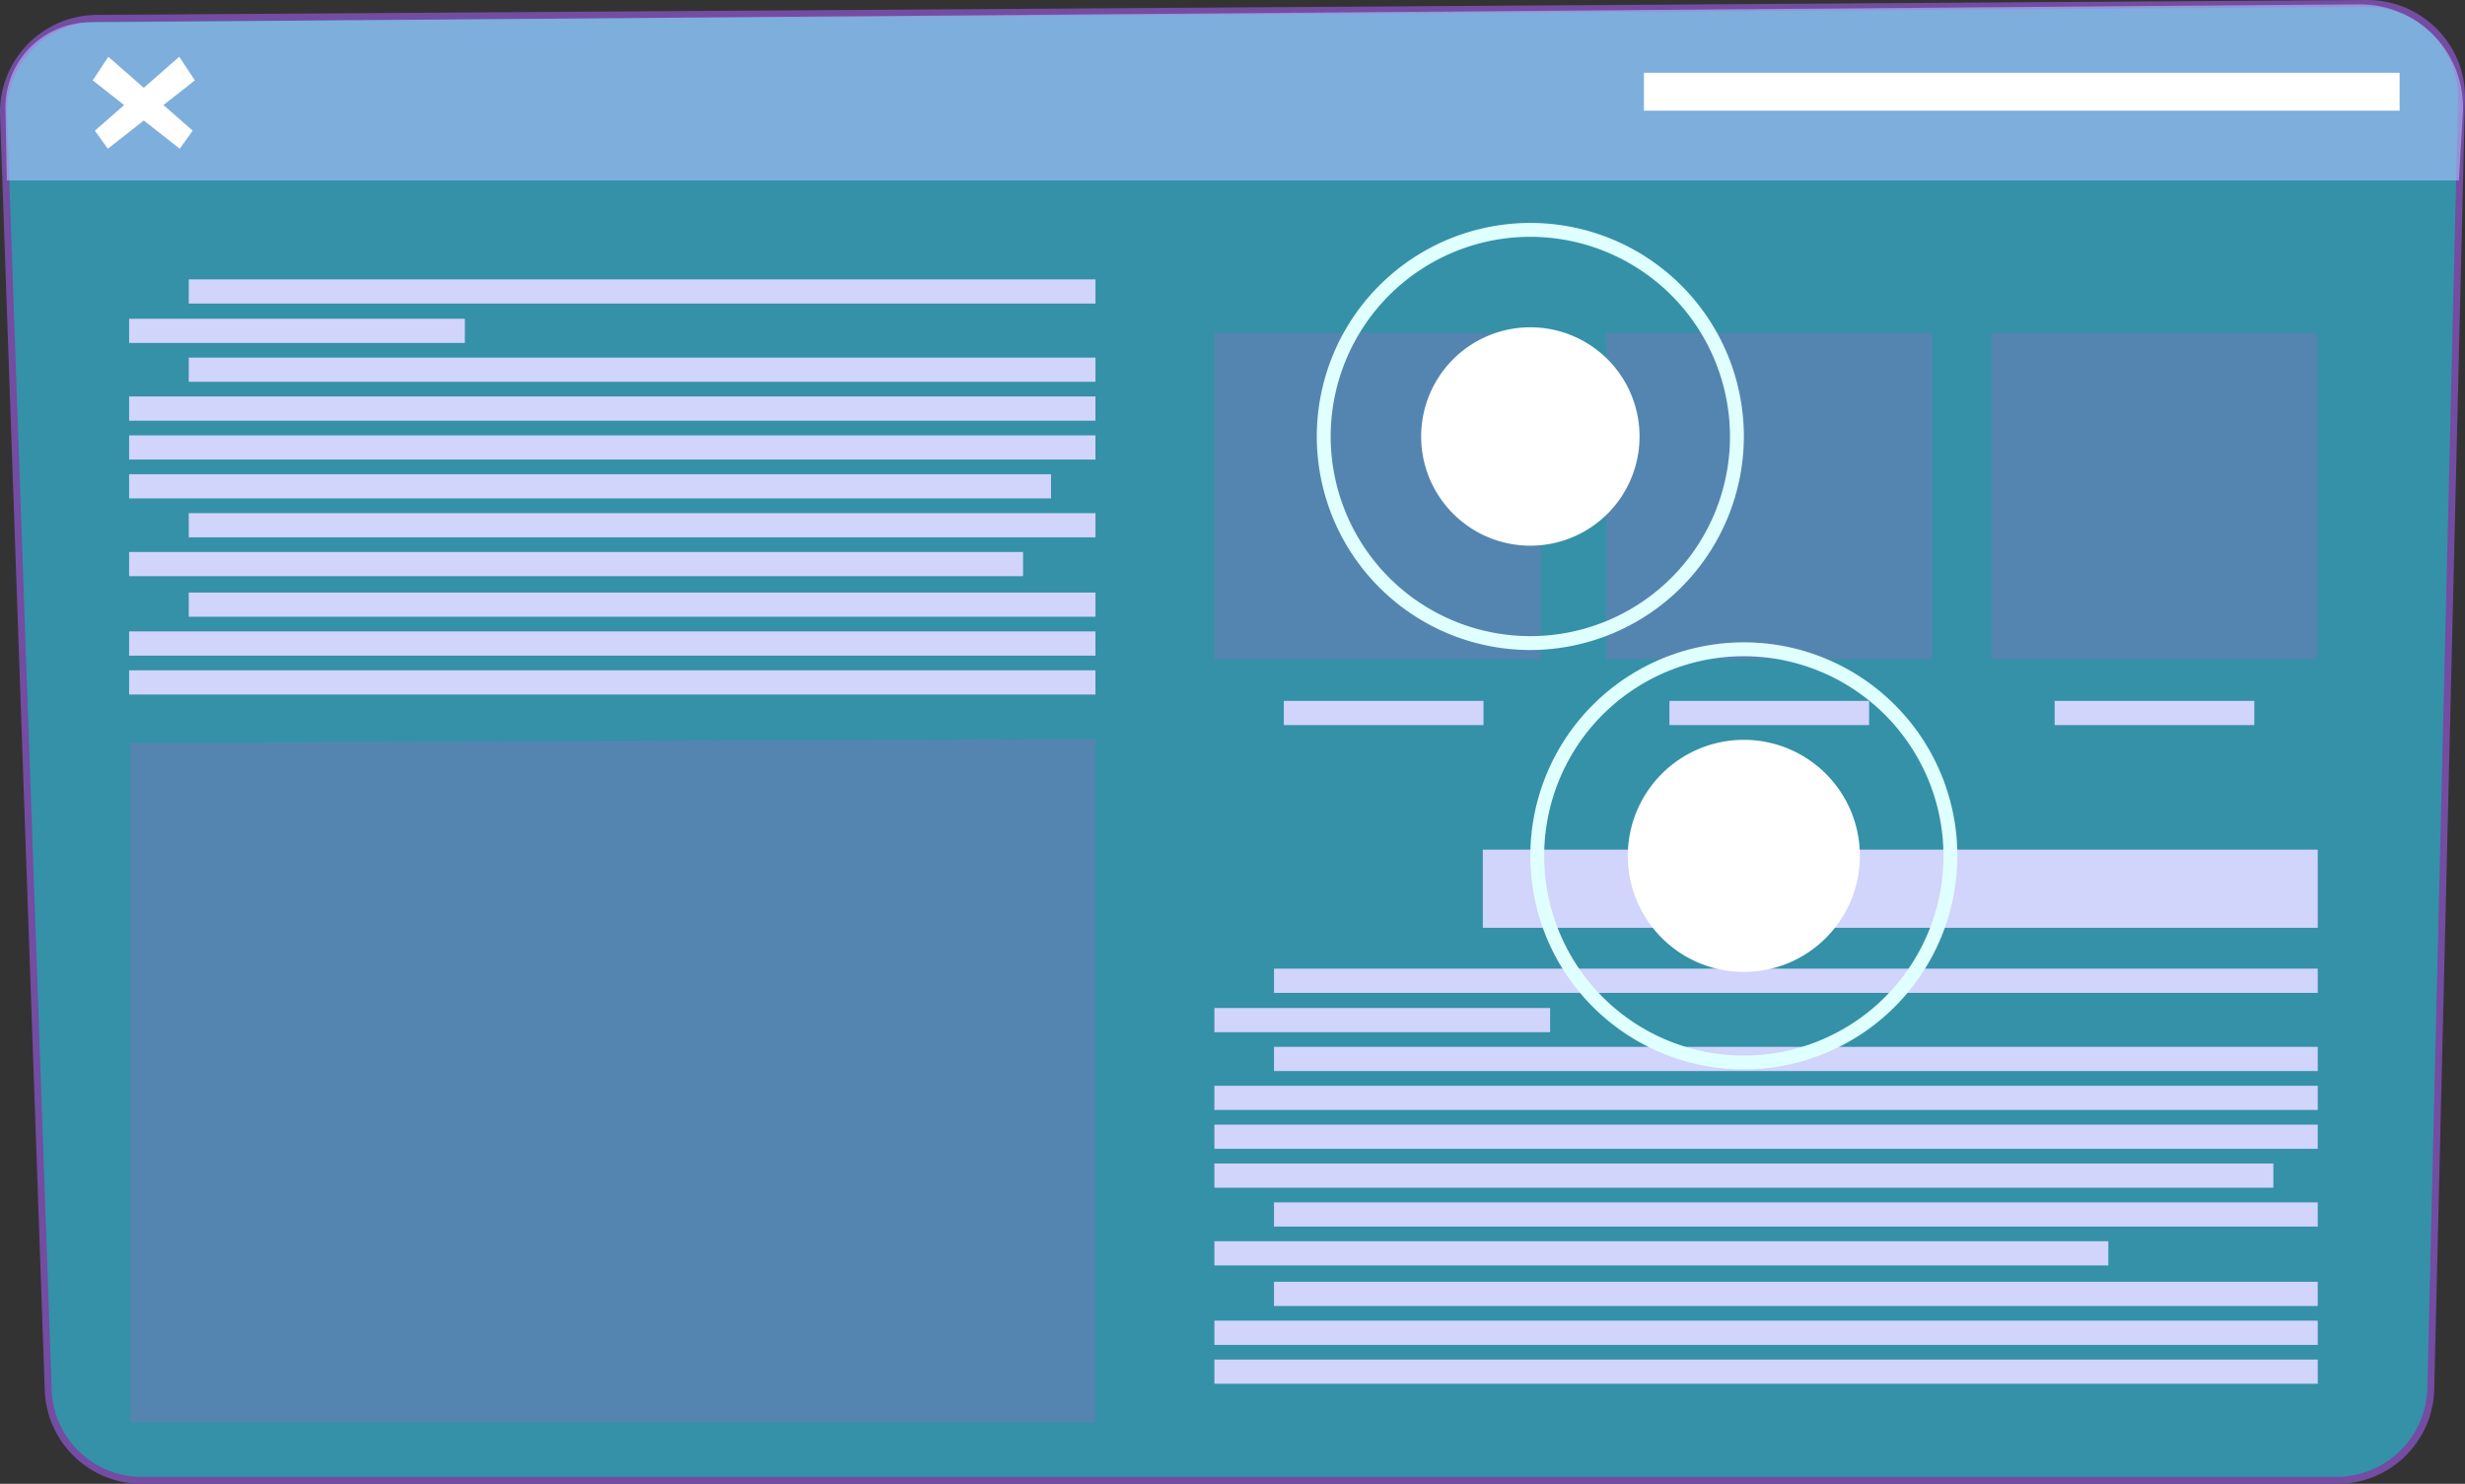 <svg id="a1" xmlns="http://www.w3.org/2000/svg" xmlns:xlink="http://www.w3.org/1999/xlink" width="262.321" height="157.898" viewBox="0 0 262.321 157.898">
  <rect x="0" y="0" width="262.321" height="157.898" fill="#333333" stroke="none"/>
  <defs>
    <clipPath id="clip-path">
      <rect id="Rectangle_53481" data-name="Rectangle 53481" width="262.321" height="157.898" fill="none"/>
    </clipPath>
    <clipPath id="clip-path-3">
      <rect id="Rectangle_53432" data-name="Rectangle 53432" width="261.583" height="157.158" fill="none"/>
    </clipPath>
    <clipPath id="clip-path-4">
      <rect id="Rectangle_53434" data-name="Rectangle 53434" width="261.531" height="18.741" fill="none"/>
    </clipPath>
    <clipPath id="clip-path-5">
      <path id="Path_204562" data-name="Path 204562" d="M.664,19.155H261.611l.42-7.15A10.95,10.95,0,0,0,251.014.414L9.508,2.323A9.06,9.06,0,0,0,.52,11.553Z" transform="translate(-0.519 -0.414)" fill="none"/>
    </clipPath>
    <linearGradient id="linear-gradient" x1="-0.002" y1="8.381" x2="0.002" y2="8.381" gradientUnits="objectBoundingBox">
      <stop offset="0" stop-color="#9d68c2"/>
      <stop offset="1" stop-color="#aec2ff"/>
    </linearGradient>
    <clipPath id="clip-path-6">
      <rect id="Rectangle_53436" data-name="Rectangle 53436" width="102.735" height="72.713" fill="none"/>
    </clipPath>
    <clipPath id="clip-path-7">
      <path id="Path_204563" data-name="Path 204563" d="M12.4,27.012V99.345H115.137V26.633Z" transform="translate(-12.401 -26.633)" fill="none"/>
    </clipPath>
    <linearGradient id="linear-gradient-2" x1="-0.173" y1="1.625" x2="-0.159" y2="1.625" gradientUnits="objectBoundingBox">
      <stop offset="0" stop-color="#ccedff"/>
      <stop offset="1" stop-color="#9d68c2"/>
    </linearGradient>
    <clipPath id="clip-path-8">
      <rect id="Rectangle_53439" data-name="Rectangle 53439" width="34.745" height="34.745" fill="none"/>
    </clipPath>
    <linearGradient id="linear-gradient-3" x1="-4.919" y1="3.525" x2="-4.887" y2="3.525" xlink:href="#linear-gradient-2"/>
    <linearGradient id="linear-gradient-4" x1="-6.099" y1="3.525" x2="-6.067" y2="3.525" xlink:href="#linear-gradient-2"/>
    <linearGradient id="linear-gradient-5" x1="-3.719" y1="3.525" x2="-3.687" y2="3.525" xlink:href="#linear-gradient-2"/>
    <clipPath id="clip-path-14">
      <rect id="Rectangle_53447" data-name="Rectangle 53447" width="88.852" height="8.323" fill="none"/>
    </clipPath>
    <clipPath id="clip-path-15">
      <rect id="Rectangle_53449" data-name="Rectangle 53449" width="111.075" height="2.576" fill="none"/>
    </clipPath>
    <clipPath id="clip-path-16">
      <rect id="Rectangle_53451" data-name="Rectangle 53451" width="21.249" height="2.576" fill="none"/>
    </clipPath>
    <clipPath id="clip-path-19">
      <rect id="Rectangle_53457" data-name="Rectangle 53457" width="35.73" height="2.576" fill="none"/>
    </clipPath>
    <clipPath id="clip-path-21">
      <rect id="Rectangle_53461" data-name="Rectangle 53461" width="117.419" height="2.576" fill="none"/>
    </clipPath>
    <clipPath id="clip-path-26">
      <rect id="Rectangle_53471" data-name="Rectangle 53471" width="112.695" height="2.576" fill="none"/>
    </clipPath>
    <clipPath id="clip-path-28">
      <rect id="Rectangle_53475" data-name="Rectangle 53475" width="95.133" height="2.576" fill="none"/>
    </clipPath>
    <clipPath id="clip-path-29">
      <rect id="Rectangle_53476" data-name="Rectangle 53476" width="45.445" height="45.446" fill="none"/>
    </clipPath>
    <clipPath id="clip-path-30">
      <rect id="Rectangle_53477" data-name="Rectangle 53477" width="45.446" height="45.446" fill="none"/>
    </clipPath>
    <clipPath id="clip-path-31">
      <rect id="Rectangle_53478" data-name="Rectangle 53478" width="10.869" height="9.788" fill="none"/>
    </clipPath>
    <clipPath id="clip-path-32">
      <rect id="Rectangle_53449-2" data-name="Rectangle 53449" width="96.493" height="2.576" fill="none"/>
    </clipPath>
    <clipPath id="clip-path-35">
      <rect id="Rectangle_53461-2" data-name="Rectangle 53461" width="102.837" height="2.576" fill="none"/>
    </clipPath>
    <clipPath id="clip-path-40">
      <rect id="Rectangle_53471-2" data-name="Rectangle 53471" width="98.113" height="2.576" fill="none"/>
    </clipPath>
  </defs>
  <g id="Group_172520" data-name="Group 172520" clip-path="url(#clip-path)">
    <g id="Group_172519" data-name="Group 172519">
      <g id="Group_172518" data-name="Group 172518" clip-path="url(#clip-path)">
        <g id="Group_172438" data-name="Group 172438" transform="translate(0.369 0.371)" opacity="0.6">
          <g id="Group_172437" data-name="Group 172437">
            <g id="Group_172436" data-name="Group 172436" clip-path="url(#clip-path-3)">
              <path id="Path_204560" data-name="Path 204560" d="M.337,12.259l4.756,135.59a9.992,9.992,0,0,0,9.985,9.641H248.653a9.991,9.991,0,0,0,9.989-9.753L261.91,10.561A9.991,9.991,0,0,0,251.855.332L10.256,1.917A9.991,9.991,0,0,0,.337,12.259" transform="translate(-0.331 -0.332)" fill="#36d1f7"/>
            </g>
          </g>
        </g>
        <path id="Path_204561" data-name="Path 204561" d="M248.691,157.9H15.117a10.323,10.323,0,0,1-10.355-10L.007,12.31A10.361,10.361,0,0,1,10.291,1.586L251.893,0a10.437,10.437,0,0,1,7.457,3.1,10.269,10.269,0,0,1,2.968,7.508l-3.269,137.175A10.3,10.3,0,0,1,248.691,157.9M251.963.739H251.9L10.3,2.325A9.621,9.621,0,0,0,.746,12.284L5.5,147.874a9.585,9.585,0,0,0,9.616,9.284H248.691a9.682,9.682,0,0,0,9.62-9.393L261.58,10.591A9.624,9.624,0,0,0,251.963.739" transform="translate(0)" fill="#744ca2"/>
        <g id="Group_172443" data-name="Group 172443" transform="translate(0.579 0.462)" opacity="0.6" style="mix-blend-mode: multiply;isolation: isolate">
          <g id="Group_172442" data-name="Group 172442">
            <g id="Group_172441" data-name="Group 172441" clip-path="url(#clip-path-4)">
              <g id="Group_172440" data-name="Group 172440" transform="translate(0 0)">
                <g id="Group_172439" data-name="Group 172439" clip-path="url(#clip-path-5)">
                  <rect id="Rectangle_53433" data-name="Rectangle 53433" width="261.976" height="18.791" transform="translate(-0.093 -0.05)" fill="url(#linear-gradient)"/>
                </g>
              </g>
            </g>
          </g>
        </g>
        <g id="Group_172448" data-name="Group 172448" transform="translate(13.844 78.649)" opacity="0.3" style="mix-blend-mode: multiply;isolation: isolate">
          <g id="Group_172447" data-name="Group 172447">
            <g id="Group_172446" data-name="Group 172446" clip-path="url(#clip-path-6)">
              <g id="Group_172445" data-name="Group 172445" transform="translate(0)">
                <g id="Group_172444" data-name="Group 172444" clip-path="url(#clip-path-7)">
                  <rect id="Rectangle_53435" data-name="Rectangle 53435" width="102.736" height="72.712" transform="translate(0 0)" fill="url(#linear-gradient-2)"/>
                </g>
              </g>
            </g>
          </g>
        </g>
        <g id="Group_172453" data-name="Group 172453" transform="translate(170.91 35.407)" opacity="0.3" style="mix-blend-mode: multiply;isolation: isolate">
          <g id="Group_172452" data-name="Group 172452">
            <g id="Group_172451" data-name="Group 172451" clip-path="url(#clip-path-8)">
              <g id="Group_172450" data-name="Group 172450">
                <g id="Group_172449" data-name="Group 172449" clip-path="url(#clip-path-8)">
                  <rect id="Rectangle_53437" data-name="Rectangle 53437" width="34.745" height="34.745" fill="url(#linear-gradient-3)"/>
                </g>
              </g>
            </g>
          </g>
        </g>
        <g id="Group_172458" data-name="Group 172458" transform="translate(211.905 35.407)" opacity="0.3" style="mix-blend-mode: multiply;isolation: isolate">
          <g id="Group_172457" data-name="Group 172457">
            <g id="Group_172456" data-name="Group 172456" clip-path="url(#clip-path-8)">
              <g id="Group_172455" data-name="Group 172455">
                <g id="Group_172454" data-name="Group 172454" clip-path="url(#clip-path-8)">
                  <rect id="Rectangle_53440" data-name="Rectangle 53440" width="34.745" height="34.745" transform="translate(0)" fill="url(#linear-gradient-4)"/>
                </g>
              </g>
            </g>
          </g>
        </g>
        <g id="Group_172463" data-name="Group 172463" transform="translate(129.232 35.407)" opacity="0.3" style="mix-blend-mode: multiply;isolation: isolate">
          <g id="Group_172462" data-name="Group 172462">
            <g id="Group_172461" data-name="Group 172461" clip-path="url(#clip-path-8)">
              <g id="Group_172460" data-name="Group 172460" transform="translate(0)">
                <g id="Group_172459" data-name="Group 172459" clip-path="url(#clip-path-8)">
                  <rect id="Rectangle_53443" data-name="Rectangle 53443" width="34.745" height="34.745" transform="translate(0)" fill="url(#linear-gradient-5)"/>
                </g>
              </g>
            </g>
          </g>
        </g>
        <g id="Group_172466" data-name="Group 172466" transform="translate(157.798 90.411)" style="mix-blend-mode: multiply;isolation: isolate">
          <g id="Group_172465" data-name="Group 172465">
            <g id="Group_172464" data-name="Group 172464" clip-path="url(#clip-path-14)">
              <rect id="Rectangle_53446" data-name="Rectangle 53446" width="88.852" height="8.323" transform="translate(0 0)" fill="#d1d4fb"/>
            </g>
          </g>
        </g>
        <g id="Group_172469" data-name="Group 172469" transform="translate(135.576 103.077)" style="mix-blend-mode: multiply;isolation: isolate">
          <g id="Group_172468" data-name="Group 172468">
            <g id="Group_172467" data-name="Group 172467" clip-path="url(#clip-path-15)">
              <rect id="Rectangle_53448" data-name="Rectangle 53448" width="111.075" height="2.576" transform="translate(0 0)" fill="#d1d4fb"/>
            </g>
          </g>
        </g>
        <g id="Group_172472" data-name="Group 172472" transform="translate(136.623 74.583)" style="mix-blend-mode: multiply;isolation: isolate">
          <g id="Group_172471" data-name="Group 172471">
            <g id="Group_172470" data-name="Group 172470" clip-path="url(#clip-path-16)">
              <rect id="Rectangle_53450" data-name="Rectangle 53450" width="21.249" height="2.576" transform="translate(0 -0.001)" fill="#d1d4fb"/>
            </g>
          </g>
        </g>
        <g id="Group_172475" data-name="Group 172475" transform="translate(177.659 74.583)" style="mix-blend-mode: multiply;isolation: isolate">
          <g id="Group_172474" data-name="Group 172474">
            <g id="Group_172473" data-name="Group 172473" clip-path="url(#clip-path-16)">
              <rect id="Rectangle_53452" data-name="Rectangle 53452" width="21.249" height="2.576" transform="translate(0 -0.001)" fill="#d1d4fb"/>
            </g>
          </g>
        </g>
        <g id="Group_172478" data-name="Group 172478" transform="translate(218.653 74.583)" style="mix-blend-mode: multiply;isolation: isolate">
          <g id="Group_172477" data-name="Group 172477">
            <g id="Group_172476" data-name="Group 172476" clip-path="url(#clip-path-16)">
              <rect id="Rectangle_53454" data-name="Rectangle 53454" width="21.249" height="2.576" transform="translate(0 -0.001)" fill="#d1d4fb"/>
            </g>
          </g>
        </g>
        <g id="Group_172481" data-name="Group 172481" transform="translate(129.232 107.262)" style="mix-blend-mode: multiply;isolation: isolate">
          <g id="Group_172480" data-name="Group 172480">
            <g id="Group_172479" data-name="Group 172479" clip-path="url(#clip-path-19)">
              <rect id="Rectangle_53456" data-name="Rectangle 53456" width="35.731" height="2.576" transform="translate(-0.001 0)" fill="#d1d4fb"/>
            </g>
          </g>
        </g>
        <g id="Group_172484" data-name="Group 172484" transform="translate(135.576 111.4)" style="mix-blend-mode: multiply;isolation: isolate">
          <g id="Group_172483" data-name="Group 172483">
            <g id="Group_172482" data-name="Group 172482" clip-path="url(#clip-path-15)">
              <rect id="Rectangle_53458" data-name="Rectangle 53458" width="111.075" height="2.576" fill="#d1d4fb"/>
            </g>
          </g>
        </g>
        <g id="Group_172487" data-name="Group 172487" transform="translate(129.232 115.537)" style="mix-blend-mode: multiply;isolation: isolate">
          <g id="Group_172486" data-name="Group 172486">
            <g id="Group_172485" data-name="Group 172485" clip-path="url(#clip-path-21)">
              <rect id="Rectangle_53460" data-name="Rectangle 53460" width="117.419" height="2.576" fill="#d1d4fb"/>
            </g>
          </g>
        </g>
        <g id="Group_172490" data-name="Group 172490" transform="translate(129.232 119.674)" style="mix-blend-mode: multiply;isolation: isolate">
          <g id="Group_172489" data-name="Group 172489">
            <g id="Group_172488" data-name="Group 172488" clip-path="url(#clip-path-21)">
              <rect id="Rectangle_53462" data-name="Rectangle 53462" width="117.419" height="2.576" transform="translate(0 0)" fill="#d1d4fb"/>
            </g>
          </g>
        </g>
        <g id="Group_172493" data-name="Group 172493" transform="translate(135.576 136.4)" style="mix-blend-mode: multiply;isolation: isolate">
          <g id="Group_172492" data-name="Group 172492">
            <g id="Group_172491" data-name="Group 172491" clip-path="url(#clip-path-15)">
              <rect id="Rectangle_53464" data-name="Rectangle 53464" width="111.075" height="2.576" transform="translate(0 0)" fill="#d1d4fb"/>
            </g>
          </g>
        </g>
        <g id="Group_172496" data-name="Group 172496" transform="translate(129.232 140.537)" style="mix-blend-mode: multiply;isolation: isolate">
          <g id="Group_172495" data-name="Group 172495">
            <g id="Group_172494" data-name="Group 172494" clip-path="url(#clip-path-21)">
              <rect id="Rectangle_53466" data-name="Rectangle 53466" width="117.419" height="2.576" fill="#d1d4fb"/>
            </g>
          </g>
        </g>
        <g id="Group_172499" data-name="Group 172499" transform="translate(129.232 144.674)" style="mix-blend-mode: multiply;isolation: isolate">
          <g id="Group_172498" data-name="Group 172498">
            <g id="Group_172497" data-name="Group 172497" clip-path="url(#clip-path-21)">
              <rect id="Rectangle_53468" data-name="Rectangle 53468" width="117.419" height="2.576" transform="translate(0 0)" fill="#d1d4fb"/>
            </g>
          </g>
        </g>
        <g id="Group_172502" data-name="Group 172502" transform="translate(129.232 123.811)" style="mix-blend-mode: multiply;isolation: isolate">
          <g id="Group_172501" data-name="Group 172501">
            <g id="Group_172500" data-name="Group 172500" clip-path="url(#clip-path-26)">
              <rect id="Rectangle_53470" data-name="Rectangle 53470" width="112.695" height="2.576" transform="translate(0 0)" fill="#d1d4fb"/>
            </g>
          </g>
        </g>
        <g id="Group_172505" data-name="Group 172505" transform="translate(135.576 127.948)" style="mix-blend-mode: multiply;isolation: isolate">
          <g id="Group_172504" data-name="Group 172504">
            <g id="Group_172503" data-name="Group 172503" clip-path="url(#clip-path-15)">
              <rect id="Rectangle_53472" data-name="Rectangle 53472" width="111.075" height="2.576" transform="translate(0 0)" fill="#d1d4fb"/>
            </g>
          </g>
        </g>
        <g id="Group_172508" data-name="Group 172508" transform="translate(129.232 132.085)" style="mix-blend-mode: multiply;isolation: isolate">
          <g id="Group_172507" data-name="Group 172507">
            <g id="Group_172506" data-name="Group 172506" clip-path="url(#clip-path-28)">
              <rect id="Rectangle_53474" data-name="Rectangle 53474" width="95.133" height="2.576" transform="translate(0 0)" fill="#d1d4fb"/>
            </g>
          </g>
        </g>
        <g id="Group_172511" data-name="Group 172511" transform="translate(162.855 68.354)" style="mix-blend-mode: soft-light;isolation: isolate">
          <g id="Group_172510" data-name="Group 172510">
            <g id="Group_172509" data-name="Group 172509" clip-path="url(#clip-path-29)">
              <path id="Path_204564" data-name="Path 204564" d="M34.817,87.933A22.723,22.723,0,1,1,57.538,65.211,22.749,22.749,0,0,1,34.817,87.933m0-43.968A21.246,21.246,0,1,0,56.06,65.211,21.27,21.27,0,0,0,34.817,43.965" transform="translate(-12.093 -42.488)" fill="#e0ffff"/>
            </g>
          </g>
        </g>
        <path id="Path_204565" data-name="Path 204565" d="M46.083,64.13A12.349,12.349,0,1,1,33.735,51.781,12.349,12.349,0,0,1,46.083,64.13" transform="translate(151.843 26.947)" fill="#fff"/>
        <g id="Group_172514" data-name="Group 172514" transform="translate(140.134 23.724)" style="mix-blend-mode: soft-light;isolation: isolate">
          <g id="Group_172513" data-name="Group 172513">
            <g id="Group_172512" data-name="Group 172512" clip-path="url(#clip-path-30)">
              <path id="Path_204566" data-name="Path 204566" d="M86.322,51.722A22.723,22.723,0,1,1,109.043,29,22.749,22.749,0,0,1,86.322,51.722m0-43.968A21.246,21.246,0,1,0,107.566,29,21.27,21.27,0,0,0,86.322,7.754" transform="translate(-63.599 -6.277)" fill="#e0ffff"/>
            </g>
          </g>
        </g>
        <path id="Path_204567" data-name="Path 204567" d="M96.785,27.844a11.62,11.62,0,1,1-11.62-11.62,11.62,11.62,0,0,1,11.62,11.62" transform="translate(77.692 18.604)" fill="#fff"/>
        <g id="Group_172517" data-name="Group 172517" transform="translate(9.867 6.037)" style="mix-blend-mode: soft-light;isolation: isolate">
          <g id="Group_172516" data-name="Group 172516">
            <g id="Group_172515" data-name="Group 172515" clip-path="url(#clip-path-31)">
              <path id="Path_204568" data-name="Path 204568" d="M8.839,7.925,10.5,5.408l8.977,7.87L18.1,15.2Z" transform="translate(-8.839 -5.408)" fill="#fff"/>
              <path id="Path_204569" data-name="Path 204569" d="M19.684,7.925,18.023,5.408l-8.977,7.87L10.422,15.2Z" transform="translate(-8.815 -5.408)" fill="#fff"/>
            </g>
          </g>
        </g>
        <rect id="Rectangle_53479" data-name="Rectangle 53479" width="80.416" height="4.031" transform="translate(174.944 7.746)" fill="#fff"/>
        <g id="Group_172522" data-name="Group 172522" transform="translate(20.086 29.73)" style="mix-blend-mode: multiply;isolation: isolate">
          <g id="Group_172468-2" data-name="Group 172468" transform="translate(0)">
            <g id="Group_172467-2" data-name="Group 172467" clip-path="url(#clip-path-32)">
              <rect id="Rectangle_53448-2" data-name="Rectangle 53448" width="96.493" height="2.576" transform="translate(0 0)" fill="#d1d4fb"/>
            </g>
          </g>
        </g>
        <g id="Group_172523" data-name="Group 172523" transform="translate(13.74 33.917)" style="mix-blend-mode: multiply;isolation: isolate">
          <g id="Group_172480-2" data-name="Group 172480" transform="translate(0)">
            <g id="Group_172479-2" data-name="Group 172479" clip-path="url(#clip-path-19)">
              <rect id="Rectangle_53456-2" data-name="Rectangle 53456" width="35.731" height="2.576" transform="translate(-0.001 0)" fill="#d1d4fb"/>
            </g>
          </g>
        </g>
        <g id="Group_172524" data-name="Group 172524" transform="translate(20.086 38.054)" style="mix-blend-mode: multiply;isolation: isolate">
          <g id="Group_172483-2" data-name="Group 172483" transform="translate(0)">
            <g id="Group_172482-2" data-name="Group 172482" clip-path="url(#clip-path-32)">
              <rect id="Rectangle_53458-2" data-name="Rectangle 53458" width="96.493" height="2.576" fill="#d1d4fb"/>
            </g>
          </g>
        </g>
        <g id="Group_172525" data-name="Group 172525" transform="translate(13.74 42.191)" style="mix-blend-mode: multiply;isolation: isolate">
          <g id="Group_172486-2" data-name="Group 172486" transform="translate(0)">
            <g id="Group_172485-2" data-name="Group 172485" clip-path="url(#clip-path-35)">
              <rect id="Rectangle_53460-2" data-name="Rectangle 53460" width="102.837" height="2.576" fill="#d1d4fb"/>
            </g>
          </g>
        </g>
        <g id="Group_172526" data-name="Group 172526" transform="translate(13.74 46.328)" style="mix-blend-mode: multiply;isolation: isolate">
          <g id="Group_172489-2" data-name="Group 172489" transform="translate(0)">
            <g id="Group_172488-2" data-name="Group 172488" clip-path="url(#clip-path-35)">
              <rect id="Rectangle_53462-2" data-name="Rectangle 53462" width="102.837" height="2.576" transform="translate(0 0)" fill="#d1d4fb"/>
            </g>
          </g>
        </g>
        <g id="Group_172527" data-name="Group 172527" transform="translate(20.086 63.054)" style="mix-blend-mode: multiply;isolation: isolate">
          <g id="Group_172492-2" data-name="Group 172492" transform="translate(0)">
            <g id="Group_172491-2" data-name="Group 172491" clip-path="url(#clip-path-32)">
              <rect id="Rectangle_53464-2" data-name="Rectangle 53464" width="96.493" height="2.576" transform="translate(0 0)" fill="#d1d4fb"/>
            </g>
          </g>
        </g>
        <g id="Group_172528" data-name="Group 172528" transform="translate(13.74 67.191)" style="mix-blend-mode: multiply;isolation: isolate">
          <g id="Group_172495-2" data-name="Group 172495" transform="translate(0)">
            <g id="Group_172494-2" data-name="Group 172494" clip-path="url(#clip-path-35)">
              <rect id="Rectangle_53466-2" data-name="Rectangle 53466" width="102.837" height="2.576" fill="#d1d4fb"/>
            </g>
          </g>
        </g>
        <g id="Group_172529" data-name="Group 172529" transform="translate(13.74 71.328)" style="mix-blend-mode: multiply;isolation: isolate">
          <g id="Group_172498-2" data-name="Group 172498" transform="translate(0)">
            <g id="Group_172497-2" data-name="Group 172497" clip-path="url(#clip-path-35)">
              <rect id="Rectangle_53468-2" data-name="Rectangle 53468" width="102.837" height="2.576" transform="translate(0 0)" fill="#d1d4fb"/>
            </g>
          </g>
        </g>
        <g id="Group_172530" data-name="Group 172530" transform="translate(13.74 50.465)" style="mix-blend-mode: multiply;isolation: isolate">
          <g id="Group_172501-2" data-name="Group 172501" transform="translate(0)">
            <g id="Group_172500-2" data-name="Group 172500" clip-path="url(#clip-path-40)">
              <rect id="Rectangle_53470-2" data-name="Rectangle 53470" width="98.113" height="2.576" transform="translate(0 0)" fill="#d1d4fb"/>
            </g>
          </g>
        </g>
        <g id="Group_172531" data-name="Group 172531" transform="translate(20.086 54.603)" style="mix-blend-mode: multiply;isolation: isolate">
          <g id="Group_172504-2" data-name="Group 172504" transform="translate(0)">
            <g id="Group_172503-2" data-name="Group 172503" clip-path="url(#clip-path-32)">
              <rect id="Rectangle_53472-2" data-name="Rectangle 53472" width="96.493" height="2.576" transform="translate(0 0)" fill="#d1d4fb"/>
            </g>
          </g>
        </g>
        <g id="Group_172532" data-name="Group 172532" transform="translate(13.74 58.739)" style="mix-blend-mode: multiply;isolation: isolate">
          <g id="Group_172507-2" data-name="Group 172507" transform="translate(0)">
            <g id="Group_172506-2" data-name="Group 172506" clip-path="url(#clip-path-28)">
              <rect id="Rectangle_53474-2" data-name="Rectangle 53474" width="95.133" height="2.576" transform="translate(0 0)" fill="#d1d4fb"/>
            </g>
          </g>
        </g>
      </g>
    </g>
  </g>
</svg>
